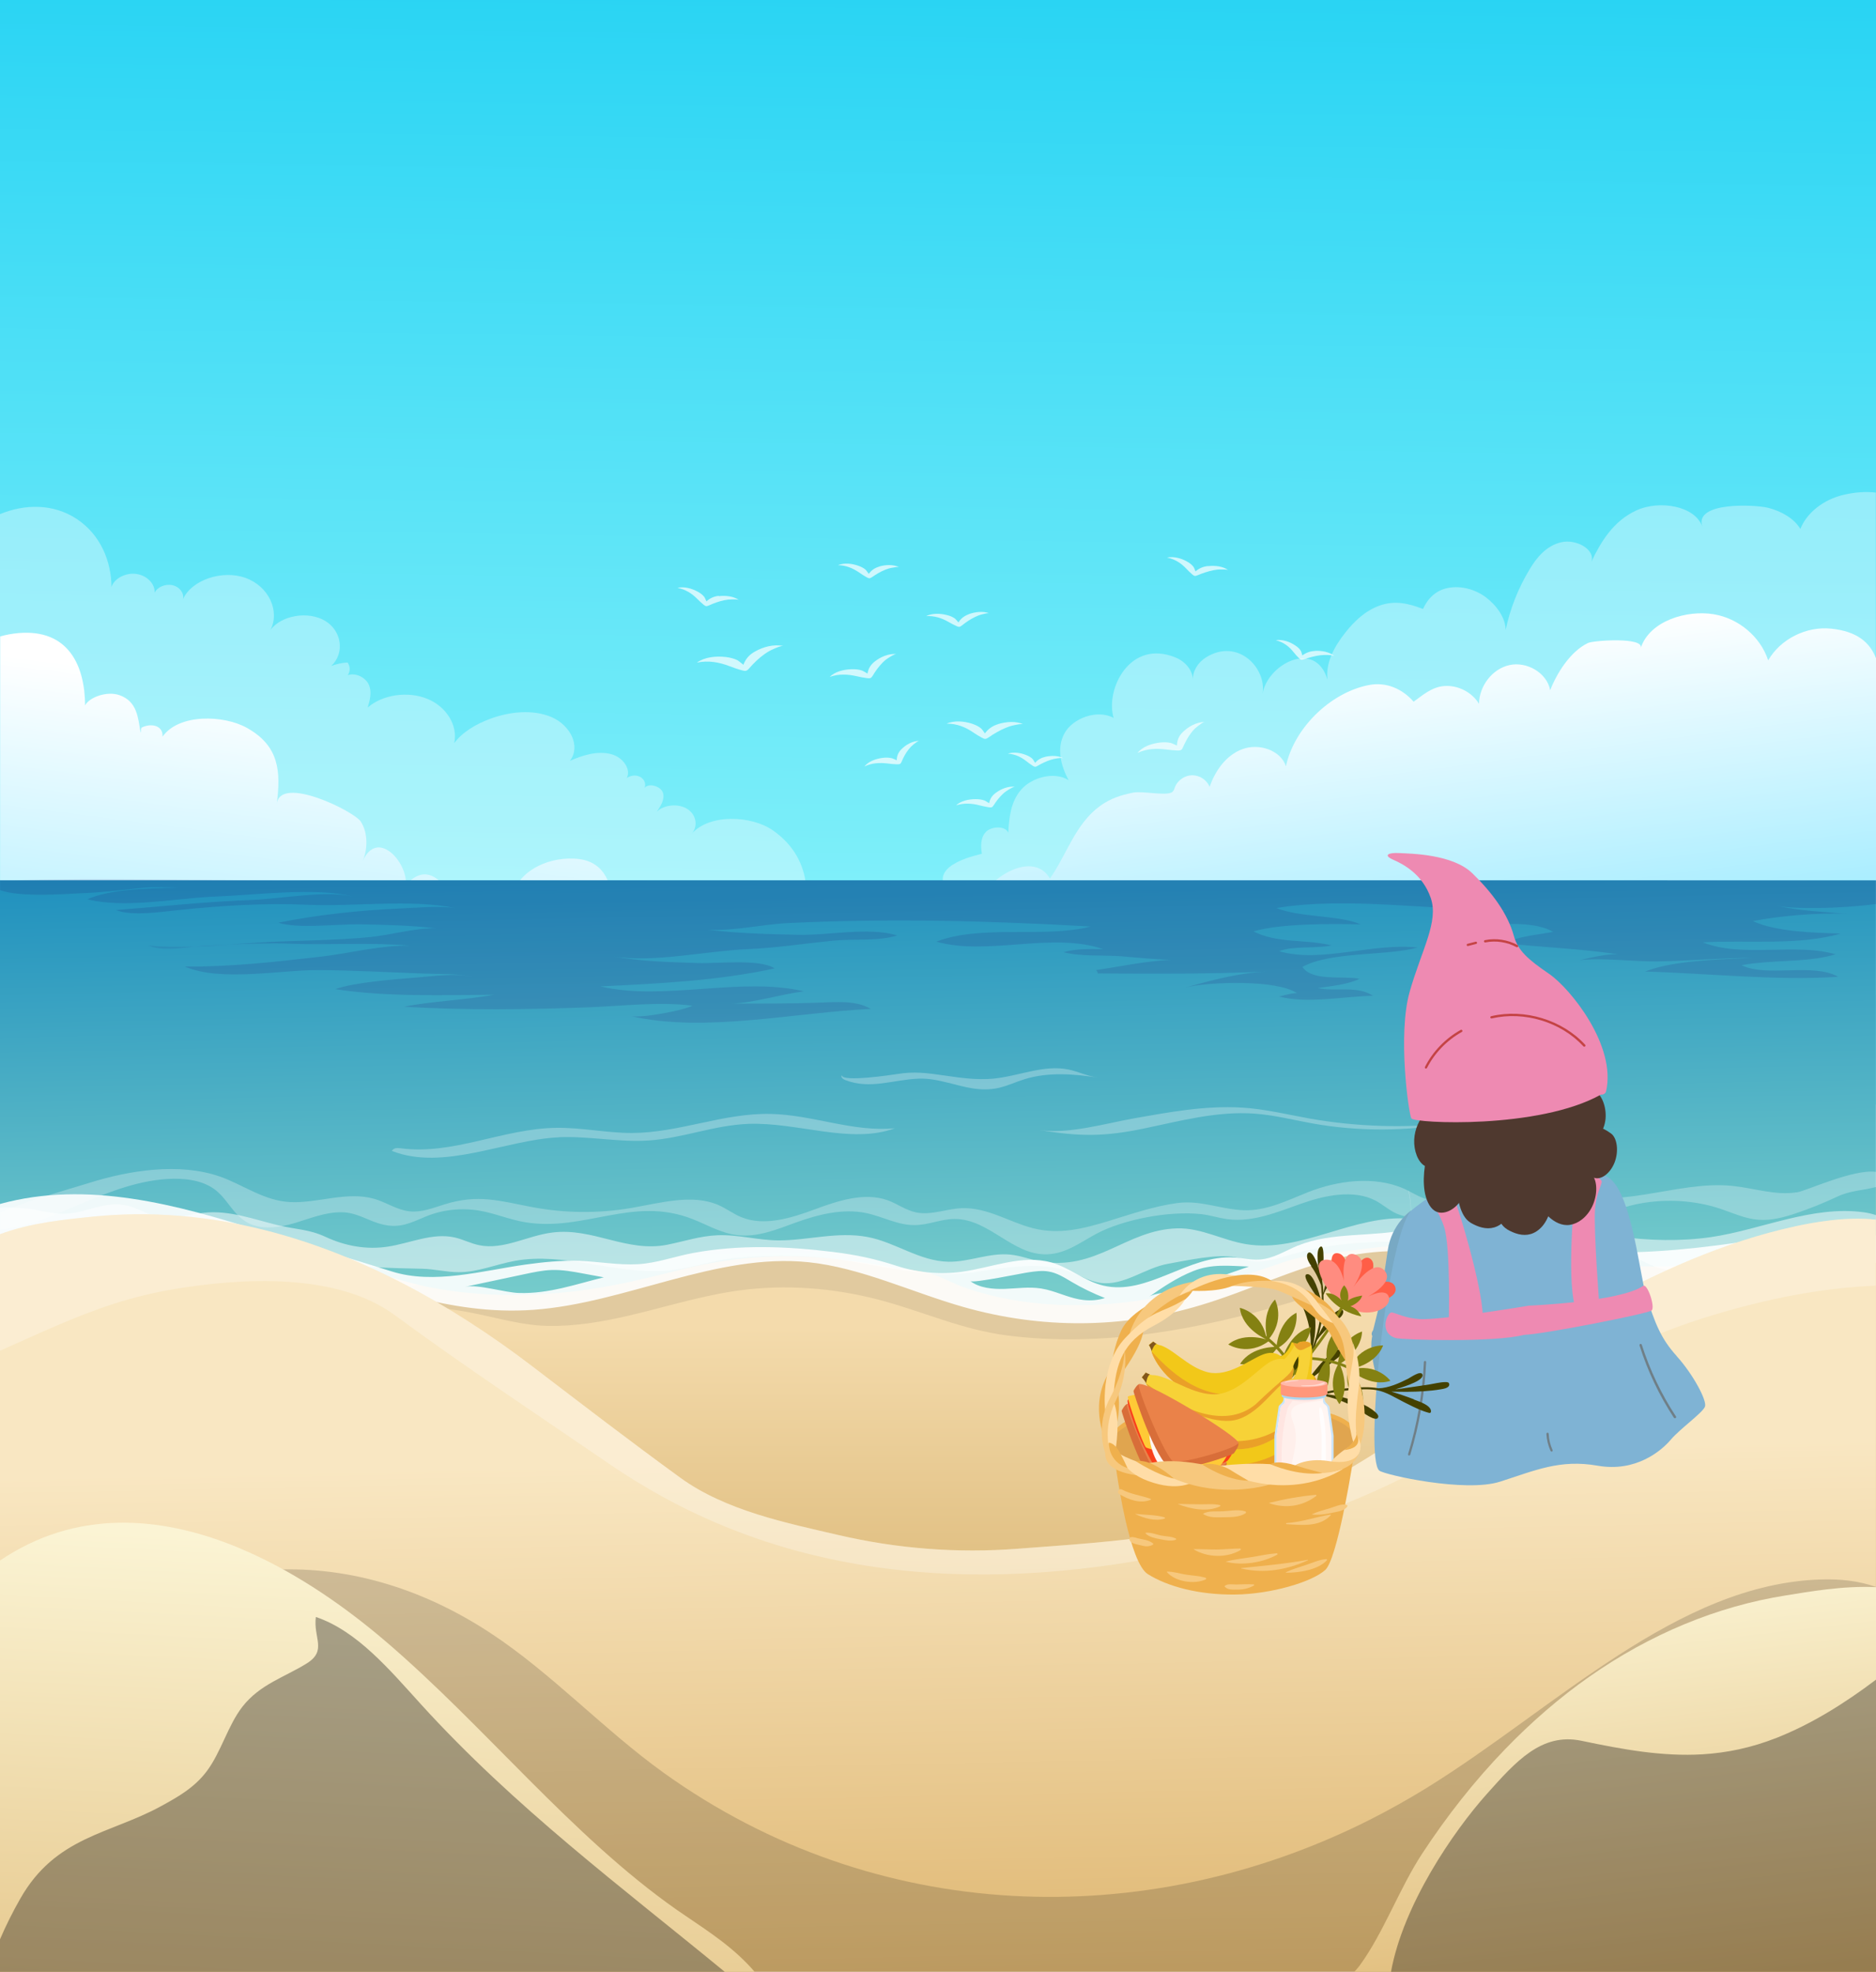 <?xml version="1.0" encoding="UTF-8"?><svg xmlns="http://www.w3.org/2000/svg" xmlns:xlink="http://www.w3.org/1999/xlink" viewBox="0 0 190 199.71"><defs><style>.cls-1{fill:url(#DÈgradÈ_sans_nom_197);opacity:.8;}.cls-1,.cls-2,.cls-3,.cls-4,.cls-5,.cls-6,.cls-7,.cls-8,.cls-9,.cls-10,.cls-11,.cls-12,.cls-13,.cls-14,.cls-15,.cls-16,.cls-17,.cls-18,.cls-19,.cls-20,.cls-21,.cls-22,.cls-23,.cls-24,.cls-25,.cls-26,.cls-27,.cls-28,.cls-29,.cls-30,.cls-31,.cls-32,.cls-33,.cls-34,.cls-35,.cls-36,.cls-37,.cls-38,.cls-39,.cls-40,.cls-41,.cls-42,.cls-43,.cls-44,.cls-45,.cls-46,.cls-47,.cls-48,.cls-49,.cls-50,.cls-51,.cls-52,.cls-53,.cls-54,.cls-55,.cls-56{stroke-width:0px;}.cls-2{opacity:.26;}.cls-2,.cls-3,.cls-8,.cls-25,.cls-30,.cls-31,.cls-41,.cls-44,.cls-47{fill:#fff;}.cls-2,.cls-4,.cls-16,.cls-39,.cls-49{mix-blend-mode:overlay;}.cls-3{opacity:.79;}.cls-4{opacity:.22;}.cls-4,.cls-16{fill:#1d0c70;}.cls-57{filter:url(#luminosity-noclip-3);}.cls-5{fill:url(#DÈgradÈ_sans_nom_2343);}.cls-6{fill:url(#DÈgradÈ_sans_nom_2341);}.cls-7{fill:url(#DÈgradÈ_sans_nom_2342);}.cls-8{opacity:.36;}.cls-9{fill:#7fb3d4;}.cls-10{fill:#ff8c80;}.cls-58{mask:url(#mask);}.cls-11{fill:#ff977b;}.cls-59{filter:url(#luminosity-noclip);}.cls-12{fill:#ffb9a9;}.cls-13{fill:#eaa028;}.cls-14{fill:#f9401c;}.cls-15{fill:#6f7f87;}.cls-16,.cls-60{opacity:.38;}.cls-17{fill:url(#DÈgradÈ_sans_nom_48);}.cls-18{fill:#acd6ef;}.cls-19{fill:#efb04d;}.cls-20{fill:#ea8249;}.cls-21{fill:#cae4f9;}.cls-22{fill:#4f392f;}.cls-23{fill:#f7c87d;}.cls-24{fill:url(#DÈgradÈ_sans_nom_2341-2);}.cls-25{opacity:.51;}.cls-26{opacity:.08;}.cls-26,.cls-39,.cls-49{fill:#000;}.cls-26,.cls-42,.cls-45,.cls-46,.cls-60{mix-blend-mode:multiply;}.cls-27{fill:#848112;}.cls-28{fill:#78a9c4;}.cls-29{fill:#ffca36;}.cls-30{opacity:.28;}.cls-31{opacity:.27;}.cls-32{fill:#ffe5e1;}.cls-33{fill:#f7d237;}.cls-34{fill:#feab86;}.cls-61{opacity:.69;}.cls-35{fill:#c44344;}.cls-36{fill:url(#DÈgradÈ_sans_nom_179);}.cls-37{fill:url(#DÈgradÈ_sans_nom_183);}.cls-38{fill:#82571d;}.cls-39{opacity:.33;}.cls-40{fill:url(#DÈgradÈ_sans_nom_179-2);}.cls-41{opacity:.9;}.cls-42{fill:url(#DÈgradÈ_sans_nom_52);opacity:.48;}.cls-43{fill:#ffefeb;}.cls-62{isolation:isolate;}.cls-44{opacity:.46;}.cls-45{fill:url(#DÈgradÈ_sans_nom_2);}.cls-46{fill:url(#DÈgradÈ_sans_nom_3);}.cls-48{fill:#444100;}.cls-49{opacity:.16;}.cls-50{fill:#e0a54f;}.cls-63{mask:url(#mask-3);}.cls-64{mask:url(#mask-2);}.cls-65{mask:url(#mask-1);}.cls-51{fill:#f2c819;}.cls-52{fill:#d86e39;}.cls-53{fill:#ffdda7;}.cls-54{fill:#ee8ab2;}.cls-55{fill:#ff5e47;}.cls-56{fill:#fff6f3;}</style><linearGradient id="DÈgradÈ_sans_nom_2343" x1="95" y1="161.92" x2="95" y2="134.46" gradientUnits="userSpaceOnUse"><stop offset="0" stop-color="#debc7d"/><stop offset="1" stop-color="#f4dbac"/></linearGradient><linearGradient id="DÈgradÈ_sans_nom_48" x1="94.5" y1="93.36" x2="96.35" y2="-44.53" gradientUnits="userSpaceOnUse"><stop offset="0" stop-color="#82f0fa"/><stop offset="1" stop-color="#00c7f0"/></linearGradient><linearGradient id="DÈgradÈ_sans_nom_179" x1="143.27" y1="104.72" x2="138.05" y2="64.28" gradientUnits="userSpaceOnUse"><stop offset="0" stop-color="#8fe8ff"/><stop offset=".96" stop-color="#fff"/></linearGradient><linearGradient id="DÈgradÈ_sans_nom_179-2" x1="37.22" y1="117.64" x2="43.32" y2="69.86" xlink:href="#DÈgradÈ_sans_nom_179"/><linearGradient id="DÈgradÈ_sans_nom_183" x1="95.46" y1="130.55" x2="94.52" y2="83.94" gradientUnits="userSpaceOnUse"><stop offset="0" stop-color="#76cccb"/><stop offset="1" stop-color="#198cbd"/></linearGradient><filter id="luminosity-noclip" x="0" y="89.18" width="190" height="8.38" color-interpolation-filters="sRGB" filterUnits="userSpaceOnUse"><feFlood flood-color="#fff" result="bg"/><feBlend in="SourceGraphic" in2="bg"/></filter><filter id="luminosity-noclip-2" x="0" y="-6294.46" width="190" height="32766" color-interpolation-filters="sRGB" filterUnits="userSpaceOnUse"><feFlood flood-color="#fff" result="bg"/><feBlend in="SourceGraphic" in2="bg"/></filter><mask id="mask-1" x="0" y="-6294.46" width="190" height="32766" maskUnits="userSpaceOnUse"/><linearGradient id="DÈgradÈ_sans_nom_3" x1="95" y1="89.18" x2="95" y2="97.74" gradientUnits="userSpaceOnUse"><stop offset="0" stop-color="#fff"/><stop offset=".06" stop-color="#e4e4e4"/><stop offset=".2" stop-color="#afafaf"/><stop offset=".33" stop-color="#818181"/><stop offset=".47" stop-color="#5c5c5c"/><stop offset=".61" stop-color="#3f3f3f"/><stop offset=".74" stop-color="#2a2a2a"/><stop offset=".87" stop-color="#1e1e1e"/><stop offset="1" stop-color="#1a1a1a"/></linearGradient><mask id="mask" x="0" y="89.18" width="190" height="8.38" maskUnits="userSpaceOnUse"><g class="cls-59"><g class="cls-65"><rect class="cls-46" y="89.18" width="190" height="8.38"/></g></g></mask><linearGradient id="DÈgradÈ_sans_nom_52" x1="95" y1="89.18" x2="95" y2="97.74" gradientUnits="userSpaceOnUse"><stop offset="0" stop-color="#006191"/><stop offset=".09" stop-color="#1e7ba3"/><stop offset=".24" stop-color="#4ba3bf"/><stop offset=".4" stop-color="#70c4d6"/><stop offset=".55" stop-color="#8ddee8"/><stop offset=".71" stop-color="#a2f0f4"/><stop offset=".86" stop-color="#aefbfc"/><stop offset="1" stop-color="#b3ffff"/></linearGradient><filter id="luminosity-noclip-3" x="0" y="115.58" width="190" height="17.83" color-interpolation-filters="sRGB" filterUnits="userSpaceOnUse"><feFlood flood-color="#fff" result="bg"/><feBlend in="SourceGraphic" in2="bg"/></filter><filter id="luminosity-noclip-4" x="0" y="-6294.46" width="190" height="32766" color-interpolation-filters="sRGB" filterUnits="userSpaceOnUse"><feFlood flood-color="#fff" result="bg"/><feBlend in="SourceGraphic" in2="bg"/></filter><mask id="mask-3" x="0" y="-6294.46" width="190" height="32766" maskUnits="userSpaceOnUse"/><linearGradient id="DÈgradÈ_sans_nom_2" x1="94.79" y1="133.55" x2="95.01" y2="120.44" gradientUnits="userSpaceOnUse"><stop offset="0" stop-color="#fff"/><stop offset="1" stop-color="#333"/></linearGradient><mask id="mask-2" x="0" y="115.58" width="190" height="17.83" maskUnits="userSpaceOnUse"><g class="cls-57"><g class="cls-63"><path class="cls-45" d="M190,118.53c-9.08,1.85-18.62,2.06-27.8.58-5.91-.96-11.87-2.61-17.81-1.8-3.39.46-6.62,1.71-10.04,1.94-4.1.27-8.17-.93-12.28-.76-6.44.28-12.16,3.91-18.59,4.34-6.71.45-13.12-2.63-19.85-2.82-3.81-.11-7.59.72-11.41.63-2.98-.07-5.91-.7-8.89-.81-3.87-.14-7.7.59-11.55.91-17.15,1.44-33.94-5.28-51.18-5.15-.2,0-.4.01-.6.02v8.15c11.62-.7,23.31,1.87,34.51,4.82,6.66,1.76,13.53,3.68,20.45,2.96,6.08-.63,11.65-3.25,17.67-4.16,6.99-1.06,14.19.24,20.89,2.24,4.58,1.37,9.09,3.08,13.91,3.57,3.89.39,9.2.31,12.99-.69,4.84-1.28,8.93-3.95,13.67-5.34,5.01-1.47,10.52-1.23,15.68-.59,6.73.83,13.27,2.18,20.05,1.43,6.64-.73,13.46-.86,20.18-1.16v-8.31Z"/></g></g></mask><linearGradient id="DÈgradÈ_sans_nom_197" x1="94.79" y1="133.55" x2="95.01" y2="120.44" gradientUnits="userSpaceOnUse"><stop offset="0" stop-color="#fff"/><stop offset="1" stop-color="#fff"/></linearGradient><linearGradient id="DÈgradÈ_sans_nom_2342" x1="94.72" y1="147.72" x2="95.96" y2="209.5" gradientUnits="userSpaceOnUse"><stop offset="0" stop-color="#f9e7c2"/><stop offset="1" stop-color="#daae63"/></linearGradient><linearGradient id="DÈgradÈ_sans_nom_2341" x1="161.26" y1="160.61" x2="167.16" y2="210.57" gradientUnits="userSpaceOnUse"><stop offset="0" stop-color="#fbf4d4"/><stop offset="1" stop-color="#daae63"/></linearGradient><linearGradient id="DÈgradÈ_sans_nom_2341-2" x1="39.38" y1="156.57" x2="35.45" y2="231.83" xlink:href="#DÈgradÈ_sans_nom_2341"/></defs><g class="cls-62"><g id="Layer_2"><g id="Image_4"><path class="cls-5" d="M166.34,120.65c-7.85.35-15.67.8-23.5,1.15.35,3.55-1.22,7.11-1.22,10.66,0-3.55,1.57-7.11,1.22-10.66-3.72.17-7.43.32-11.15.42-21.23.55-42.5.45-63.72-.32C45.1,121.07,22.66,118.7,0,116.68v55.34c.13.04.27.07.4.11,13.4,3.54,27.64,4.83,41.78,5.73,48.65,3.1,97.62,1.85,146.31-.84.5-.03,1-.06,1.51-.1v-56.68c-7.7-.74-15.98.07-23.66.41Z"/><rect class="cls-17" width="190" height="111.86"/><g class="cls-61"><path class="cls-47" d="M88.58,67.01c-.43.34-.64.73-.72,1.21-.22-.14-.49-.28-.54-.3-.33-.12-.69-.15-1.05-.14-.83.02-1.7.24-2.24.78.91-.32,1.81-.28,2.74-.07.34.08.68.15,1.02.19.33.04.43.03.59-.23.28-.47.63-.96,1.04-1.37.19-.19.41-.36.65-.5.15-.09.55-.36.75-.34-.85-.06-1.65.3-2.24.77Z"/><path class="cls-47" d="M76.46,65.99c-.61.34-.95.77-1.17,1.34-.24-.2-.53-.42-.58-.45-.37-.19-.8-.29-1.23-.34-1-.11-2.12.01-2.9.57,1.18-.24,2.26-.04,3.33.37.39.15.78.29,1.19.4.39.11.52.11.77-.18.46-.53,1-1.06,1.6-1.48.28-.19.58-.37.9-.5.21-.09.75-.34.99-.29-1.01-.21-2.07.09-2.9.56Z"/><path class="cls-47" d="M105.86,76.66c-.45.1-.76.3-1.03.6-.09-.16-.21-.34-.23-.37-.17-.18-.4-.31-.65-.41-.57-.23-1.26-.35-1.87-.15.76.06,1.35.35,1.89.78.19.15.39.3.61.44.2.13.28.15.5.02.41-.24.86-.46,1.33-.61.21-.07.44-.12.66-.15.15-.02.53-.08.66,0-.54-.3-1.25-.29-1.87-.16Z"/><path class="cls-47" d="M89.04,57.39c-.48.14-.79.38-1.05.73-.12-.17-.27-.37-.3-.4-.21-.19-.48-.32-.76-.42-.65-.23-1.42-.32-2.06-.06.84.02,1.52.32,2.17.76.23.16.47.32.72.46.24.13.33.15.55,0,.41-.29.88-.57,1.36-.76.22-.09.46-.16.71-.2.16-.03.57-.12.72-.05-.64-.3-1.41-.26-2.06-.07Z"/><path class="cls-47" d="M133.2,65.93c-.51.02-.91.17-1.3.45-.05-.19-.12-.41-.14-.44-.13-.23-.34-.41-.58-.57-.55-.37-1.26-.63-1.97-.53.81.21,1.36.65,1.81,1.22.16.2.34.41.53.59.18.18.26.22.53.12.51-.17,1.07-.33,1.61-.4.25-.03.51-.04.76-.03.16.01.6.02.72.12-.5-.43-1.27-.57-1.97-.54Z"/><path class="cls-47" d="M98.1,62.22c-.48.18-.79.44-1.03.82-.13-.16-.3-.35-.34-.38-.23-.17-.51-.29-.81-.36-.69-.18-1.49-.21-2.12.1.86-.04,1.59.2,2.28.6.25.14.5.28.77.4.25.12.35.13.57-.05.4-.32.86-.64,1.35-.87.22-.11.46-.2.71-.26.16-.04.58-.16.74-.1-.67-.25-1.46-.15-2.12.09Z"/><path class="cls-47" d="M100.84,80.31c-.39.29-.58.62-.66,1.04-.19-.12-.42-.26-.46-.27-.29-.11-.6-.14-.91-.14-.72,0-1.49.17-1.98.63.8-.26,1.59-.21,2.39,0,.29.07.59.14.89.19.29.04.38.03.52-.19.26-.41.58-.83.95-1.17.17-.16.37-.3.58-.43.14-.08.49-.3.66-.29-.74-.07-1.45.23-1.98.63Z"/><path class="cls-47" d="M122.36,57.33c-.52.05-.91.23-1.28.54-.07-.19-.16-.41-.19-.44-.16-.22-.39-.4-.64-.54-.59-.34-1.34-.56-2.06-.42.84.17,1.44.58,1.96,1.13.19.2.38.39.59.57.2.17.28.21.56.09.5-.21,1.06-.4,1.61-.51.25-.05.51-.08.77-.07.17,0,.61-.02.74.08-.55-.41-1.34-.5-2.06-.42Z"/><path class="cls-47" d="M72.78,60.35c-.51.06-.89.25-1.23.56-.08-.19-.19-.41-.21-.44-.17-.22-.41-.4-.67-.54-.61-.33-1.36-.55-2.06-.39.84.16,1.46.57,2.01,1.12.2.2.4.39.62.57.21.17.29.21.56.09.48-.22,1.02-.42,1.56-.53.25-.05.5-.08.76-.08.16,0,.6-.02.74.07-.57-.4-1.36-.48-2.06-.4Z"/><path class="cls-47" d="M91.29,75.89c-.33.33-.46.69-.47,1.11-.21-.1-.46-.2-.51-.21-.3-.07-.62-.07-.92-.03-.71.09-1.44.36-1.84.87.75-.36,1.53-.4,2.37-.3.3.04.61.07.91.08.29,0,.38-.01.48-.25.18-.44.42-.89.73-1.28.14-.18.31-.35.49-.49.12-.09.43-.36.6-.36-.74.02-1.39.4-1.84.86Z"/><path class="cls-47" d="M101.1,73.34c-.6.18-1.01.49-1.35.94-.14-.21-.32-.45-.36-.48-.26-.23-.59-.38-.94-.5-.81-.26-1.77-.35-2.58-.01,1.05,0,1.9.35,2.68.88.28.19.58.38.88.54.29.16.4.18.69-.02.53-.37,1.13-.72,1.75-.98.29-.12.58-.21.89-.27.2-.04.72-.16.9-.08-.78-.35-1.75-.27-2.58-.02Z"/><path class="cls-47" d="M119.78,74.16c-.41.4-.56.83-.58,1.35-.26-.12-.56-.25-.62-.26-.37-.09-.75-.08-1.13-.04-.87.11-1.76.43-2.24,1.05.91-.43,1.87-.48,2.89-.35.37.05.74.08,1.11.1.35.01.46-.01.59-.3.23-.53.52-1.08.89-1.55.17-.22.37-.42.61-.6.15-.11.52-.43.73-.44-.9.02-1.69.49-2.25,1.04Z"/></g><path class="cls-8" d="M89.09,91.72c-.67-.29-1.82-.33-2.84-.13-.91-1.09-2.39-1.8-3.77-1.25-.26-.22-.54-.42-.83-.6-.23-2.2-1.26-4.17-3.39-5.65-2.13-1.48-6.38-1.71-8.21.36.67-.76.47-1.94-.43-2.51-.9-.58-2.35-.45-3.09.26.4-.59.82-1.26.61-1.91-.21-.65-1.42-1.04-1.88-.48.24-.45-.06-1.04-.63-1.21-.39-.12-.84-.02-1.15.2.46-.88-.38-2.11-1.59-2.42-1.39-.36-2.88.11-4.17.68,1.13-1.49.04-3.61-1.86-4.43-1.9-.81-4.25-.55-6.21.17-1.46.54-2.82,1.35-3.65,2.47.4-1.76-.76-3.69-2.72-4.49-1.96-.81-4.55-.43-6.04.88.22-.74.43-1.53.14-2.26-.29-.73-1.3-1.31-2.16-1.02.27-.39.26-.89-.02-1.28-.57.03-1.13.15-1.65.35,1.39-1.3,1.07-3.57-.64-4.58-1.71-1.01-4.44-.55-5.52.94.99-1.93-.18-4.44-2.53-5.28-2.35-.84-5.45.2-6.33,2.16.15-.6-.34-1.26-1.06-1.42-.72-.16-1.56.19-1.81.77.07-.89-.78-1.77-1.86-1.91-1.08-.15-2.23.46-2.51,1.32-.02-2.56-1.07-5.25-3.49-6.87-2.41-1.61-5.34-1.53-7.82-.5v53.53c5.71,1.28,12.34.61,18.13-.01,11.12-1.21,22.28-1.73,33.41-2.81,9.4-.92,19-.5,28.36-1.54,3.57-.4,9.68-.49,10.73-3.9.11-.36.21-.8.26-1.26.2-1.62-.09-3.62-1.8-4.37ZM70.96,92.55c.05-.09.1-.18.14-.27h.06c-.07.1-.13.18-.19.27ZM90.43,96.52c.03-.05.06-.11.09-.18l.11.02c-.06.05-.13.1-.2.15Z"/><path class="cls-8" d="M190,49.89c-.99-.11-2.08-.06-3.3.23-2.02.48-3.71,1.81-4.36,3.45-.63-1.05-1.9-1.79-3.27-2.14-1.28-.32-7.53-.66-6.66,1.92-.71-2.11-4.33-2.73-6.67-1.66-2.34,1.07-3.61,3.19-4.58,5.23.47-1.24-1.51-2.36-3.04-2-1.53.36-2.5,1.57-3.2,2.74-1.17,1.94-1.98,4.01-2.43,6.14,0-1.22-.93-2.5-2.02-3.32-1.01-.75-2.44-1.19-3.77-.94-1.34.24-2.13,1.15-2.58,2.14-1.4-.55-2.84-.9-4.38-.35-1.49.53-2.59,1.61-3.48,2.73-1.13,1.43-2.03,3.1-1.81,4.79-1.21-4.15-6.08-1.6-6.58,1.42.44-2.62-2.52-5.7-5.74-3.68-.85.54-1.36,1.43-1.31,2.3-.01-.95-.72-1.88-1.77-2.3-4.65-1.9-7.13,3.28-6.26,6.12-1.68-.9-4.14.04-4.97,1.54-.83,1.5-.4,3.27.41,4.77-1.46-.93-3.76-.27-4.82.97-1.06,1.24-1.21,2.84-1.29,4.35-.3-.72-1.71-.67-2.28-.07-.56.61-.51,1.45-.4,2.2,0,.05-5.56,1.03-3.5,3.69-1.21-.95-3.42-.41-4.28.77-2.82,3.82,1.32,7.09,5.12,8.87,10.34,4.85,22.59,6.34,34.51,6.24,11.92-.11,23.74-1.72,35.61-2.67,7.73-.62,15.64-.99,23.08-2.62v-50.87Z"/><path class="cls-36" d="M190,66.67c-.61-1.58-1.89-2.73-4.55-3-2.52-.26-5.13,1.06-6.37,3.21-.78-2.39-3-4.26-5.53-4.67-2.69-.44-6.46.64-7.38,3.42.37-1.13-4.79-.77-5.33-.51-1.79.85-3.16,3.04-3.84,4.79-.31-1.75-2.35-2.94-4.12-2.55-1.77.39-3.06,2.14-3.09,3.92-.7-1.16-2.1-1.89-3.48-1.8-1.28.08-2.22.93-3.14,1.59-1.14-1.31-2.79-2.04-4.57-1.68-3.93.78-7.57,4.43-8.36,8.22-.54-1.65-2.75-2.35-4.4-1.74-1.66.61-2.77,2.19-3.33,3.83-.27-.69-.99-1.18-1.75-1.18-.75,0-1.48.49-1.75,1.18-.08.2-.14.45-.34.55-.69.37-2.95-.16-3.91.03-1.24.25-2.31.59-3.35,1.35-2.52,1.84-3.36,4.91-5.07,7.35-1.89-3.21-7.19.54-7.23,3.03-1.23-1.69-3.06.6-2.83,1.64-1.49-.91-3.72.73-3.83,1.95-1.9-.62-2.02,1.42-1.54,2.36,2.97,5.77,16.36,3.88,22.11,3.7,9.55-.29,19.09-.48,28.63-1.03,13.61-.77,26.96-1.86,40.58-1.6,2.68.05,5.43.08,7.8-.87v-31.5Z"/><path class="cls-40" d="M83.65,94.23c-.27-.31-2.22-1.29-2.19-.12-.03-1.51-1.61-3.8-2.85-1.22.09-2.71-2.7-3.68-5.14-2.8-1.14.41-1.81,1.4-2.93,1.66-.9.21-3.68-.9-3.91.83.31-2.31-3.96-3.29-4.47-1.03-.33-2.42-1.12-4.47-4.04-4.59-2.82-.12-5.81,1.36-6.33,4.11.16-2.21-4.74-.41-5.06,1.27-1.01-1.63-2.95-5.72-5.63-2.7.22-2.29-2.89-5.77-4.36-2.43.49-1.18.56-2.81-.2-4-.65-1.02-8.13-4.75-8.51-1.8.42-3.25.27-5.86-3.04-7.7-2.32-1.29-6.86-1.46-8.53.9.08-1.16-1.18-1.4-2.13-.91-.08.17-.03.34-.09.51-.26-1.5-.33-3.16-2.13-3.8-1.29-.46-3.11.23-3.49,1.04-.02-3.99-1.66-7.77-6.76-7.33-.64.06-1.26.17-1.84.34v40.04c1.42.11,2.98.09,4.64.02,10.98-.46,21.99-1.08,32.96-1.71,12.56-.73,24.99-1.69,37.37-3.73,1.27-.21,2.94-.82,4.22-.76.82.04,1.74.8,2.46.76,1.22-.07,1.59-.6,2.03-1.67.3-.73.56-2.5-.03-3.18Z"/><path class="cls-26" d="M94.39,122.34c-9.12-.11-18.34-.22-27.26,1.43-10.43,1.92-20.22,6.2-30.82,7.23,3.31.77,6.7,1.23,10.08,1.72,2.99.44,6.07,1.51,9.05,1.57,5.63.11,10.88-1.87,16.28-3.03,1.01-.22,2.03-.41,3.05-.55,4.76-.66,9.67-.27,14.27.94,4.45,1.17,8.3,3.01,12.99,3.61,9.62,1.23,19.47-.62,28.54-3.31,3.76-1.11,7.53-2.38,11.41-2.99.36-1.93.84-3.87.88-5.8-16.16-.43-32.32-.63-48.48-.82Z"/><path class="cls-26" d="M171.69,124.22c-9.6-.46-19.21-.8-28.82-1.05-.05,1.93-.53,3.87-.88,5.8,1.42-.22,2.85-.37,4.3-.38,4.46-.03,8.81,1.16,13.26,1.44,10.28.66,20.18-3.47,30.44-4.18v-.33c-6.08-.66-12.19-1.01-18.31-1.31Z"/><path class="cls-37" d="M0,89.18v37.23c1.59.2,4.25-.42,5.56-.48,5.02-.24,10.06-.13,15.05.33,4.2.39,8.33,1.28,12.52,1.65,3.67.33,7.11,1.87,10.75,2.54,5.98,1.1,12.23.87,18.2-.27,2.28-.43,4.53-1,6.77-1.56,4.34-1.09,8.46-1.56,13.01-1.33,2.87.15,5.7.58,8.51,1.06,1.26.22,2.73.31,3.94.67,1.2.36,2.3,1.03,3.5,1.43,4.88,1.67,10.27,2.04,15.46,1.53,5.9-.58,11.37-2.31,16.85-4.18,2.21-.75,4.94-.87,7.3-1.21,1.69-.24,3.4-.41,5.12-.51.34-1.88.53-3.75.06-5.63.47,1.88.28,3.75-.06,5.63,1.28-.07,2.56-.1,3.84-.05,5.29.19,10.42,1.5,15.68,2,5.55.53,11.16.14,16.67-.55,2.42-.3,5.27-1.16,7.71-.97,1.29.1,2.33.6,3.55.61v-37.96H0Z"/><g class="cls-60"><path class="cls-16" d="M186.97,92.56c-2.27-.22-4.78-.31-6.98-.82,1.68.34,6.06.32,10.01-.18v-2.39H29c-9.29,0-18.63-.25-27.91,0-.35,0-.72,0-1.08,0v.99c2.12.76,6.99.36,7.99.32,2.15-.07,4.2-.32,6.31-.54.58-.06,1.16-.08,1.75-.08.67,0,1.35.03,2.02.05-3.3.04-7.06.19-9.23,1.17,3.66.92,8.53-.02,12.39-.25.22-.01.43-.02.64-.03,3.81-.14,10.19-.96,13.83,0-2.62-.65-7.55.26-10.22.35-4.65.17-9.19.67-13.75,1.02,1.64.65,4.56.18,6.36,0,4.44-.45,8.67-.73,13.13-.53,4.64.2,10.34-.6,14.88.33-1.7-.25-4.08-.02-5.52.04-4.08.17-8.43.64-12.39,1.44,1.91.65,5.9.13,8.29.17,2.49.04,5.13.1,7.64.4-2.22-.03-4.5.68-6.65.89-3.43.33-6.89.33-10.34.5-1.19.06-2.49.16-3.83.25,2.03-.09,4.08-.16,6.11-.08,3.82.15,8.18-.16,12.08.2-2.84-.07-6.3.8-8.83,1.09-4.64.53-9.26,1.07-13.95,1.02,3.61,1.58,9.7.33,13.6.36,3.46.03,6.98.21,10.45.35,1.5.06,3.86,0,5.09.34-1.63-.41-4-.07-5.73.07-2.36.19-6.17.48-8.18,1.17,5.08.79,10.84.61,16.07.57-2.91.54-6.33.65-9.09,1.21,6.18.38,12.57.29,18.74.06,3.34-.13,7.17-.59,10.46-.16-.98.49-5.07,1.27-6.22,1.05,7.37,1.72,16.72-.38,24.29-.73-1.53-.88-3.49-.7-5.27-.63-2.91.11-5.82.09-8.74.09,2.05-.06,5.02-.96,7.22-1.24-6.38-1.5-14.25,1.02-20.62-.5,5.73-.26,12.1-.59,17.66-1.82-1.49-.99-5.78-.47-7.76-.54-2.87-.1-5.84-.16-8.67-.69,4.05.71,9.56-.55,13.68-.72,2.89-.12,5.78-.57,8.66-.86,2.06-.21,4.6.09,6.51-.53-2.97-.88-6.92.02-10.06-.06-3-.07-6.14-.14-9.1-.52,2.7.14,5.43-.54,8.13-.67,10.21-.49,20.42-.24,30.62.35-4.6,1.2-11.06-.23-15.62,1.53,5.17,1.48,11.73-1.03,16.88.76-1.38-.02-2.76-.05-4.01.31,1.75.46,4,.27,5.84.41,1.67.13,3.35.33,5,.36-2.47.12-5.25.71-7.54,1.04.09.08.18.23.17.34,5.67.06,11.56.05,17.17-.19-2.85.12-5.64.88-8.34,1.63,2.43-.63,9.29-.82,11.34.55-.7.03-1.13.2-1.81.35,2.78.75,6.68-.02,9.5-.08-1.54-1.06-3.8-.38-5.58-.78,1.33-.2,3.04-.34,4.22-.94-1.74-.33-4.77.29-5.78-1.2,2.9-1.58,8.29-1.08,11.68-1.96-4.44-.53-9.74,1.61-14.04.37,1.4-.57,3.74-.24,5.3-.59-2.67-.66-5.39-.16-7.9-1.42,2.8-.81,7.81-.78,10.85-.71-2.06-.94-6-.66-8.52-1.65,7.02-1.19,16.04.23,23.46.23-1.79.12-3.64.47-5.31,1.02,2.98.97,7.1-.39,9.89,1.16-1.52.29-3.66.46-4.93,1.16,3.79.39,7.72.55,11.48,1.11-1.3-.02-2.58.3-3.83.59,2.27-.26,5.44.17,8,.13,3.19-.06,6.36-.36,9.58-.36-3.29.17-8.04.22-11,1.39,6.35.17,13.22.95,19.56.53-2.55-1.45-7.18.09-9.79-1.17.44-.09.88-.15,1.33-.2,2.72-.32,5.62-.13,8.19-.91-4.1-1.18-9.42.39-13.45-1.21,4.42-.25,9.81.35,13.96-.89-2.75-.08-6.49-.17-8.89-1.26,2.87-.55,6.51-.86,9.49-.74Z"/><path class="cls-4" d="M19.67,95.87c-1.6.18-3.26.45-4.67-.11,1.44.15,3.03.16,4.67.11Z"/><path class="cls-4" d="M20.91,95.77c.79-.03,1.58-.07,2.38-.1-1.19.08-2.41.16-3.62.2.42-.04.84-.08,1.24-.1Z"/></g><g class="cls-58"><rect class="cls-42" y="89.18" width="190" height="8.38"/></g><g class="cls-64"><path class="cls-1" d="M162.2,119.11c-5.91-.96-11.87-2.61-17.81-1.8-3.39.46-6.62,1.71-10.04,1.94-4.1.27-8.17-.93-12.28-.76-6.44.28-12.16,3.91-18.59,4.34-6.71.45-13.12-2.63-19.85-2.82-3.81-.11-7.59.72-11.41.63-2.98-.07-5.91-.7-8.89-.81-3.87-.14-7.7.59-11.55.91-17.15,1.44-33.94-5.28-51.17-5.15-.2,0-.4.01-.6.02v8.15c11.62-.7,23.31,1.87,34.51,4.82,6.66,1.76,13.53,3.68,20.45,2.96,6.08-.63,11.65-3.25,17.67-4.16,6.99-1.06,14.19.24,20.89,2.24,4.58,1.37,9.09,3.08,13.91,3.57,3.89.39,9.2.31,12.99-.69,4.84-1.28,8.93-3.95,13.67-5.34,2.72-.8,5.58-1.08,8.46-1.08.33-1.87.53-3.75.06-5.62.47,1.87.28,3.75-.06,5.62,2.43,0,4.86.2,7.22.49,6.73.83,13.27,2.18,20.05,1.43,6.64-.73,13.46-.86,20.18-1.16v-8.31c-9.08,1.85-18.62,2.06-27.8.58Z"/></g><path class="cls-31" d="M142.64,120.61c-.14-.07-.28-.15-.43-.21-3.04-1.35-6.78-.82-9.72.34-2.12.84-4.25,1.94-6.6,1.83-2.35-.11-4.26-1.03-6.66-.72-2.36.31-4.7,1.13-6.93,1.81-2.54.78-5.04,1.42-7.7.73-2.39-.61-4.59-2.12-7.21-2.02-1.55.06-3.07.73-4.58.43-1.06-.21-1.9-.87-2.9-1.23-2.36-.85-5.06.05-7.4.92-2.34.87-5.09,1.73-7.4.8-.82-.33-1.5-.86-2.3-1.22-2.67-1.19-5.92-.23-8.9.28-3.29.56-6.73.53-10-.09-3.34-.63-5.47-1.35-8.92-.27-1.12.35-2.26.81-3.45.7-1.32-.12-2.39-.91-3.64-1.27-2.78-.79-5.7.46-8.5.33-2.68-.13-4.76-1.76-7.14-2.59-4.1-1.43-9.19-.62-13.17.63-2.98.93-6.21,1.76-9.08,3.02v1.71c2.61-.13,6.05-1.69,7.63-2.36,2.88-1.22,6.01-2.55,9.29-2.75,1.64-.1,3.41.08,4.71.98,1.38.96,1.89,2.59,3.43,3.44,1.37.76,3.23.51,4.79.04,1.56-.47,3.11-1.12,4.77-1.09,1.6.03,2.68.9,4.14,1.24,1.77.42,2.83-.18,4.41-.83,1.63-.67,3.55-.88,5.34-.58,1.6.27,3.08.92,4.68,1.18,5.97.99,10.9-2.7,16.94-.32,1.51.59,2.92,1.45,4.58,1.63,2.04.23,4-.6,5.88-1.28,2.24-.81,4.75-1.45,7.12-.96,1.67.35,3.2,1.24,4.93,1.22,1.37-.01,2.65-.61,4.02-.62,3.53-.02,5.88,3.71,9.41,3.58,1.88-.07,3.37-1.23,4.94-2.07,2.72-1.46,7.39-2.36,10.63-2,.91.1,1.76.39,2.67.51,2.58.34,5.08-.73,7.49-1.58,2.4-.85,5.32-1.45,7.52-.29.73.39,1.32.95,2.08,1.29.48.22.98.33,1.5.38.03-.91-.03-1.81-.24-2.72Z"/><path class="cls-31" d="M181.96,120.76c-2.16.34-4.32-.43-6.5-.65-5.79-.6-12.02,2.83-17.54.31-.74-.34-1.41-.81-2.22-1.02-1.9-.52-3.87.46-5.62,1.26-1.45.67-3.65,1.24-5.32.87-.78-.17-1.43-.57-2.12-.92.21.91.27,1.81.24,2.72,1.59.14,3.32-.42,4.8-1.05,1.96-.83,4.1-1.81,6.25-1.4,1.91.36,3.34,1.76,5.25,2.12,2.51.48,4.55-.67,6.89-1.1,2.7-.5,5.58-.33,8.15.52,1.28.43,2.52,1.02,3.89,1.12,1.31.1,2.61-.26,3.83-.67,1.41-.48,2.77-1.03,4.09-1.65,1.38-.66,2.65-.64,3.98-1v-1.53c-2.29-.32-7.06,1.93-8.04,2.08Z"/><path class="cls-41" d="M131.47,126.14c-1.28.53-2.48,1.33-3.9,1.43-.87.06-1.72-.16-2.59-.21-4.62-.3-8.76,3.9-13.23,2.85-1.93-.46-3.41-1.83-5.32-2.36-2.93-.81-6.01.55-9.05.96-2.2.3-4.48.08-6.56-.6-2.17-.71-4.1-1.12-6.44-1.41-4.69-.58-9.49-.76-14.16.1-1.85.34-3.74,1.04-5.61,1.14-1.99.11-3.97-.27-5.95-.34-1.83-.06-3.65.13-5.46.38-4.33.61-9.26,2.05-13.53.69-4.41-1.4-8.89-2.69-13.32-4.09C18.01,122.03,8.83,119.51,0,121.94v4.55c.43.38.87.64,1.24.72.92.2,1.89.11,2.84.03,8.16-.67,17.99-1.06,25.96.83,8.03,1.9,15.3,5.22,24,4.59,9.34-.67,18.51-5.78,27.84-4.82,5.3.55,10.45,3.04,15.68,4.53,7.94,2.26,16.12,2.2,24.04-.18,4.88-1.46,9.28-3.68,14.26-4.84,2.15-.5,4.36-.68,6.58-.65.14-.74.27-1.49.35-2.23-3.7.86-7.85.26-11.31,1.68ZM52.62,130.96c-1.48-.03-4.18-.91-5.51-.63,2.04-.43,4.07-.87,6.11-1.3.87-.18,1.74-.37,2.63-.4,1.09-.04,2.17.16,3.24.36.69.13,1.37.25,2.06.38-2.85.7-5.5,1.66-8.53,1.59ZM109.77,131.67c-1.32-.14-2.5-.75-3.78-1.06-.19-.04-.37-.08-.56-.11-1.21-.19-2.45,0-3.68.04-1.23.04-2.56-.09-3.48-.79.32.24,5.22-.8,5.98-.9.64-.09,1.3-.18,1.94-.07.88.14,1.62.63,2.36,1.06,1.06.63,2.19,1.17,3.36,1.63-.68.21-1.42.28-2.13.2ZM123.59,129.28c-1.18.41-2.36.81-3.53,1.23-.87.3-3.05.39-3.68.83,1.39-.98,2.85-1.96,4.49-2.61,1.87-.74,3.59-.52,5.62-.45-.96.34-1.93.68-2.9,1.01Z"/><path class="cls-41" d="M188.32,124.7c-2.7-.35-5.64.11-8.28.53-5.54.89-10.72,1.61-16.36,1.63-1.5,0-3,.01-4.5.02-.82,0-1.66,0-2.43-.23-2.2-.68-3.17-3.02-5.31-3.81-2.57-.95-5.32.71-7.98,1.47-.22.06-.44.1-.66.15-.08.74-.21,1.49-.35,2.23,3.05.03,6.11.44,9.06.99,4.79.89,9.53,2.13,14.45,2.5,4.68.36,8.64-1.41,13.11-1.98,3.39-.44,7.37-.72,10.95-.3v-2.75c-.48-.23-1.01-.36-1.68-.45ZM152.65,126.18c-.24-.09-.48-.18-.73-.27-1.99-.7-4.19-.77-6.34-.74,2.25-.03,2.98-2.38,5.61-1.54.74.24,1.34.7,1.92,1.15,1.01.78,2.07,1.53,3.02,2.36-1.28-.13-2.34-.54-3.47-.96Z"/><path class="cls-25" d="M188.75,122.78c-5.26-.71-10.42,1.78-15.48,2.52-3.04.44-6.32.36-9.35-.07-2.75-.39-5.22-1.72-8.02-1.89-2.81-.17-5.54.97-8.35.83-1.59-.08-3.1-.57-4.68-.72-.04.78-.14,1.56-.27,2.34.5.01,1.01.03,1.51.06,2.09.11,4.15.35,6.23.1,2.1-.26,4.26-.85,6.37-.33.71.17,1.37.47,2.08.62,1.46.32,3.02.03,4.49.3,1.41.26,2.62,1.01,3.91,1.58,2,.88,3.02.53,4.93.05,2.03-.51,4.51-.41,6.62-.67,2.42-.3,5.27-1.16,7.71-.97,1.29.1,2.33.6,3.55.61v-4.07c-.39-.13-.8-.23-1.25-.29Z"/><path class="cls-25" d="M142.83,123.44c-5.68-.51-11.03,3.5-16.63,2.57-2.37-.39-4.53-1.66-6.95-1.6-5.21.12-8.22,4.42-14,3.32-.98-.19-1.92-.56-2.92-.66-2.1-.22-4.14.75-6.25.72-2.95-.04-5.36-1.97-8.24-2.51-3-.56-5.96.34-8.94.35-2.1,0-4.16-.61-6.25-.52-1.73.07-3.38.62-5.07.96-4.11.81-7.51-1.75-11.62-1.24-2.55.31-4.97,1.81-7.46,1.28-.85-.18-1.61-.59-2.46-.78-2.23-.5-4.48.58-6.75.93-2.2.34-4.37-.08-6.3-.98-1.73-.8-2.93-.73-4.84-1.19-2.45-.59-4.9-1.54-7.52-1.26-1.44.16-2.86.69-4.29.47-1.32-.2-2.4-1.01-3.71-1.25-2.12-.38-3.92.79-5.97.88-1.47.06-2.78-.46-4.27-.56-.79-.05-1.6-.09-2.39-.04v4.06c1.59.2,4.25-.42,5.56-.48,5.02-.24,10.06-.13,15.05.33,4.12.38,8.21,1,12.29,1.61,3.38.5,6.42.58,9.82.65,1.25.02,2.48.35,3.73.35,1.96,0,3.79-.8,5.71-1.15,4.97-.89,10.04,1.32,15.1,1.02,2.48-.15,4.74-1.06,7.18-1.3,2.45-.24,4.96-.29,7.42-.16,5.96.31,11.15,2.46,17.12,1.55,3.16-.48,6.55-1.07,9.49.04.99.37,1.9.93,2.97,1.08,2.42.33,4.49-1.52,6.9-1.94,1.91-.33,4.92-1.03,6.8-.65.59.12,1.16.33,1.76.4,1.24.15,2.47-.27,3.66-.62,3.89-1.15,7.97-1.45,12.05-1.34.13-.78.24-1.56.27-2.34-.01,0-.03,0-.04,0Z"/><path class="cls-30" d="M56.61,115.18c3.03-.13,6.05.53,9.07.33,3.44-.22,6.61-1.54,10.07-1.68,5.04-.2,10.42,2.1,14.88.44-4.23.42-8.3-1.36-12.57-1.45-4.8-.11-9.28,1.92-14.08,1.93-2.56,0-5.08-.56-7.65-.52-5.38.07-10.45,2.78-15.74,2.07-.43-.06-.74-.02-.9.27,5.26,2.06,11.49-1.14,16.91-1.38Z"/><path class="cls-30" d="M115.9,114.29c3.65-.76,7.35-1.77,11.17-1.5,2.02.15,3.93.65,5.89,1,4.59.82,9.54.81,14.11-.04-4.76.53-9.71.37-14.37-.45-2.3-.41-4.55-.98-6.93-1.12-3.74-.22-7.41.47-10.98,1.1-2.79.5-6.68,1.64-9.57,1.16,4.11.69,6.62.7,10.68-.15Z"/><path class="cls-30" d="M96.03,109.66c1.64.42,3.26.93,5.09.53.92-.21,1.76-.61,2.66-.89,2.36-.73,4.97-.54,7.45-.15-1.05-.13-2-.62-3.03-.83-2.52-.51-5.05.69-7.62.93-1.64.15-3.29-.08-4.92-.32-1.83-.26-3.05-.44-4.86-.14-.51.08-5.49.83-5.53.12-.17.16.09.39.33.48,2.57.99,4.85-.05,7.44-.14,1.04-.04,2.02.17,3,.42Z"/><g id="beach"><path class="cls-7" d="M181.76,124.22c-7.06,1.53-14.1,4.67-20.93,8.51-9.4,5.28-17.88,12.91-27.36,17.79-.62.32-1.24.62-1.86.9-9.32,4.26-18.68,4.69-28.56,5.44-6.06.47-12.17,0-18.14-1.39-2.58-.6-5.44-1.22-8.23-2.1-2.79-.89-5.5-2.04-7.79-3.71-5.02-3.65-9.93-7.42-14.89-11.21-8.39-6.42-17.54-11.42-27.18-13.86-5.7-1.44-11.56-1.96-17.36-1.37-2.85.29-6.34.62-9.47,1.79v74.7h190v-76.18c-3.03-.35-6.45.3-8.24.69Z"/><path class="cls-2" d="M181.76,124.22c-7.06,1.53-14.1,4.67-20.93,8.51-9.4,5.28-17.88,12.91-27.36,17.79-.62.32-1.24.62-1.86.9-9.32,4.26-18.68,4.69-28.56,5.44-6.06.47-12.17,0-18.14-1.39-2.58-.6-5.44-1.22-8.23-2.1-2.79-.89-5.5-2.04-7.79-3.71-5.02-3.65-9.93-7.42-14.89-11.21-8.39-6.42-17.54-11.42-27.18-13.86-5.7-1.44-11.56-1.96-17.36-1.37-2.85.29-6.34.62-9.47,1.79v11.8c3.78-1.67,7.54-3.46,11.42-4.72,2.1-.68,4.23-1.2,6.38-1.55,6.61-1.09,16.27-1.7,22.19,2.66,7.06,5.19,14.35,10.02,21.55,14.95,1.28.88,2.57,1.7,3.89,2.48,18.36,10.86,39.27,10.43,58.84,5.55,6.38-1.59,12.66-3.86,18.68-6.93,5.87-2.99,11.32-7,17.06-10.29,5.9-3.37,11.88-5.52,18.24-7.05,3.87-.93,7.8-1.53,11.74-1.7v-6.68c-3.03-.35-6.45.3-8.24.69Z"/><path class="cls-49" d="M190,160.73c-1.77-.63-3.65-.81-5.5-.76-14.63.4-26.91,13.01-40.02,21.12-1.9,1.17-3.83,2.25-5.79,3.24-22.76,11.46-50.03,10.62-71.49-4.79-6.04-4.34-11.38-10.11-17.54-14.15-14.44-9.49-30.98-8.53-44.44,3.09-1.84,1.59-3.59,3.37-5.21,5.31v25.92h190v-38.99Z"/></g><g id="sand"><path class="cls-6" d="M190,160.75c-3.34-.16-6.86.47-9.15.84-6.96,1.1-13.75,3.93-19.87,8.22-3.04,2.13-5.91,4.62-8.59,7.4-3.05,3.16-5.85,6.71-8.36,10.54-2.28,3.48-3.87,7.92-6.25,11.22-.19.27-.41.52-.63.76h52.85v-38.97Z"/><path class="cls-39" d="M190,170.12c-3.18,2.4-6.52,4.49-10.06,5.89-2.59,1.02-5.06,1.52-7.51,1.67-4.02.24-7.98-.47-12.26-1.37-4.06-.85-6.67,2.13-9.57,5.37-3.42,3.82-8.49,11.25-9.72,18.03h49.12v-29.6Z"/><path class="cls-24" d="M0,199.71h76.43c-.25-.29-.49-.56-.71-.78-2.16-2.25-4.72-3.79-7.18-5.5-10.68-7.49-19.42-18.6-29.53-27.23-4.11-3.51-8.78-6.72-13.68-8.93-.43-.19-.86-.38-1.29-.56-7.97-3.28-16.45-3.79-24.05,1.35v41.64Z"/><path class="cls-39" d="M0,199.71h73.4c-10.47-8.61-21.27-16.65-30.76-27.09-3.18-3.5-6.46-7.43-10.65-8.85-.28,2.11,1.16,3.39-.9,4.69-2.21,1.39-4.75,2.11-6.53,4.39-1.49,1.91-2.17,4.63-3.64,6.57-1.26,1.67-2.99,2.63-4.68,3.55-5.12,2.79-10.6,3.03-14.18,9.32-.76,1.33-1.45,2.71-2.07,4.15v3.27Z"/></g><path class="cls-28" d="M142.88,122.63s-1.94,1.33-2.33,4-.86,5.57-.86,5.57l-.62,2.52s-1.03,1.27,2.31.79,1.51-12.89,1.51-12.89Z"/><path class="cls-28" d="M142.35,146.92s1.43-1.87.97-4.53-.91-5.56-.91-5.56l-.19-2.59s.58-1.53-2.44-.04,2.58,12.71,2.58,12.71Z"/><path class="cls-9" d="M169.82,137.35c-1.62-1.79-2.18-3.3-3.08-6.05-.76-2.31-1.63-12.58-4.76-12.28-1.76.09-3.19-.03-3.19-.03,0,0-9.01.34-12.37,1.46-1.12.37-2.35,1.21-3.53,2.19-2.43,2.91-4.74,25.14-3.19,26.31.59.44,8.68,2.24,12.21,1.12,3.53-1.12,6.05-2.3,9.91-1.62s6.44-1.51,7.39-2.63c.95-1.12,3.25-2.74,3.47-3.36.22-.62-1.23-3.3-2.86-5.1Z"/><path class="cls-15" d="M169.65,143.64s.04,0,.06-.02c.05-.04.07-.11.03-.16-1.48-2.25-2.64-4.69-3.46-7.26-.02-.06-.08-.1-.15-.08-.06.02-.1.09-.08.15.82,2.59,1.99,5.05,3.48,7.32.02.03.06.05.1.05Z"/><path class="cls-15" d="M157.13,147.03s.03,0,.05-.01c.06-.03.09-.1.06-.16-.23-.51-.37-1.08-.39-1.64,0-.06-.05-.12-.12-.11-.06,0-.12.06-.11.12.03.59.17,1.18.42,1.72.02.04.06.07.11.07Z"/><path class="cls-15" d="M142.72,147.41c.05,0,.1-.03.11-.08.93-3.04,1.47-6.2,1.61-9.37,0-.07-.05-.12-.11-.12-.07,0-.12.05-.12.11-.14,3.16-.68,6.29-1.6,9.32-.02.06.02.13.08.15.01,0,.02,0,.03,0Z"/><path class="cls-54" d="M154.82,132.24s9.2-.37,11.6-2c.42-.29,1.25,2.16.85,2.49s-11.22,2.46-12.9,2.46.44-2.95.44-2.95Z"/><path class="cls-54" d="M154.82,132.24s-8.85,1.49-11.04,1.36c-1.46-.09-2.31-.58-2.8-.67s-1.38,2.09.39,2.59c.68.19,10.02.47,13.01-.33,1.17-.31.44-2.95.44-2.95Z"/><path class="cls-54" d="M161.99,132.34s-.59-7.62-.45-9.81c.09-1.46.58-2.31.68-2.8s-2.09-1.39-2.59.38c-.19.68-.94,9.1-.15,12.08.31,1.17,2.51.14,2.51.14Z"/><path class="cls-54" d="M146.73,133.86s.2-7.5-.47-9.59c-.45-1.39-1.09-2.1-1.29-2.56s1.46-1.81,2.34-.21c.33.61,2.8,8.7,2.86,11.77.03,1.2-3.44.58-3.44.58Z"/><ellipse class="cls-34" cx="152.89" cy="112.81" rx="7.58" ry="9.09" transform="translate(-16.66 27.05) rotate(-9.59)"/><path class="cls-22" d="M151.47,103.8c4.97-.84,9.67,2.31,10.66,7.07-.84-.05-5.98-.57-10.8-6.15,0,0-.84,5.4-7.68,8.65-.27-4.59,3.05-8.76,7.81-9.57Z"/><path class="cls-22" d="M162.61,113.31c.11-1.26-.44-2.58-1.2-2.87-1.79-.66-3.87-.54-4.93,1.91-1.05,2.44-1.03,7.32.69,8.34.77.45,1.6.72,2.4.49.81-.23,1.58-1.01,1.93-2.22s.12-2.7-.55-3.47c.78.08,1.54-.93,1.66-2.19Z"/><path class="cls-22" d="M156.05,122.68c.77.45,1.6.72,2.4.49.81-.23,1.58-1.01,1.93-2.22.35-1.21.12-2.7-.55-3.47.78.08,1.54-.93,1.66-2.19.11-1.26-.44-2.58-1.2-2.87-1.79-.66-3.87-.54-4.93,1.91s-1.03,7.32.69,8.34Z"/><path class="cls-22" d="M156.61,123c.59.61,1.29,1.07,2.09,1.08.8,0,1.72-.5,2.35-1.51.63-1.01.81-2.43.39-3.29.7.28,1.66-.44,2.09-1.56.43-1.12.26-2.47-.37-2.92-1.48-1.07-3.43-1.5-5.03.45s-2.83,6.38-1.51,7.76Z"/><path class="cls-22" d="M152.62,124.5c.77.45,1.6.72,2.4.49.81-.23,1.58-1.01,1.93-2.22.35-1.21.12-2.7-.55-3.47.78.08,1.54-.93,1.66-2.19.11-1.26-.44-2.58-1.2-2.87-1.79-.66-3.87-.54-4.93,1.91s-1.03,7.32.69,8.34Z"/><path class="cls-22" d="M148.92,123.83c.77.45,1.6.72,2.4.49.81-.23,1.58-1.01,1.93-2.22.35-1.21.12-2.7-.55-3.47.78.08,1.54-.93,1.66-2.19.11-1.26-.44-2.58-1.2-2.87-1.79-.66-3.87-.54-4.93,1.91s-1.03,7.32.69,8.34Z"/><path class="cls-22" d="M145.66,120.68c.77.45,1.6.72,2.4.49.81-.23,1.58-1.01,1.93-2.22.35-1.21.12-2.7-.55-3.47.78.08,1.54-.93,1.66-2.19.11-1.26-.44-2.58-1.2-2.87-1.79-.66-3.87-.54-4.93,1.91s-1.03,7.32.69,8.34Z"/><path class="cls-22" d="M146.51,111.83c-.75.03-1.51.28-2.13.89-.62.61-1.1,1.61-1.15,2.72-.05,1.1.38,2.27,1.08,2.65-.12.85-.16,1.7-.03,2.54s.48,1.65,1.02,2c.44.28.94.23,1.4.04.91-.39,1.75-1.47,1.86-2.86.17-2.13,1.03-4.29.39-6.21-.22-.65-.52-1.25-.93-1.63-.41-.38-1.01-.16-1.5-.14Z"/><path class="cls-22" d="M157.24,107.79c-.75.03-1.51.28-2.13.89-.62.61-1.1,1.61-1.15,2.72-.05,1.1.38,2.27,1.08,2.65-.12.85-.16,1.7-.03,2.54s.48,1.65,1.02,2c.44.28.94.23,1.4.04.91-.39,1.75-1.47,1.86-2.86.17-2.13,1.03-4.29.39-6.21-.22-.65-.52-1.25-.93-1.63-.41-.38-1.01-.16-1.5-.14Z"/><path class="cls-22" d="M153.27,107.79c-.75.03-1.51.28-2.13.89-.62.61-1.1,1.61-1.15,2.72-.05,1.1.38,2.27,1.08,2.65-.12.85-.16,1.7-.03,2.54s.48,1.65,1.02,2c.44.28.94.23,1.4.04.91-.39,1.75-1.47,1.86-2.86.17-2.13,1.03-4.29.39-6.21-.22-.65-.52-1.25-.93-1.63-.41-.38-1.01-.16-1.5-.14Z"/><path class="cls-54" d="M162.14,110.86c-6.29,3.53-18.92,2.92-19.2,2.41s-1.4-8.51-.17-12.82,2.97-7.11,2.13-9.52c-.84-2.41-2.8-3.42-3.81-3.86-1.01-.45-.5-.73.62-.67,1.12.06,5.4.09,7.41,2.05,2.02,1.96,3.58,4.09,4.2,6.33.42,1.52,1.46,2.41,3.58,3.86,2.13,1.46,6.87,7.3,5.75,11.95-.17.34-.51.27-.51.27Z"/><path class="cls-35" d="M160.46,106.01s.06-.01.08-.03c.05-.04.05-.12,0-.17-2.32-2.52-6.14-3.68-9.51-2.89-.06.01-.1.08-.09.14.01.06.08.1.14.09,3.29-.77,7.02.36,9.28,2.82.02.03.05.04.09.04Z"/><path class="cls-35" d="M144.42,108.23s.08-.02.1-.06c.77-1.51,2.02-2.81,3.53-3.65.06-.03.08-.1.05-.16-.03-.06-.1-.08-.16-.05-1.54.86-2.83,2.19-3.62,3.75-.03.06,0,.13.05.16.02,0,.04.01.05.01Z"/><path class="cls-35" d="M153.65,95.94s.08-.02.1-.06c.03-.06.01-.13-.05-.16-.99-.54-2.19-.73-3.31-.5-.06.01-.11.08-.09.14.01.06.08.11.14.09,1.06-.21,2.2-.04,3.15.48.02,0,.04.01.06.01Z"/><path class="cls-35" d="M148.66,95.81s.02,0,.03,0l.82-.21c.06-.02.1-.08.08-.14-.02-.06-.08-.1-.14-.08l-.82.21c-.06.02-.1.08-.08.14.01.05.06.09.11.09Z"/><path class="cls-48" d="M132.81,128.22c-.74-.98-.37-1.51-.08-1.34.33.19.63.91.84,1.69-.15-.93-.25-1.96.12-2.27.55-.46.34,2.17.21,3.37,0,0,0,0,0,0,.07.43.11.86.13,1.3.09-.48.27-1.21.62-1.83.56-1.01,1.08-1.49,1.26-1.22.31.47-1.4,1.87-1.87,3.24.04.95-.03,1.9-.21,2.84-.08.4-.17.79-.28,1.19.33-.71.89-1.66,1.68-2.27.95-.73,1.05.12.41.6-.56.42-1.69,1.37-2.26,2.23-.29.93-.66,1.85-1.05,2.73-.04.09-.18.01-.14-.08.16-.36.31-.73.45-1.09.59-3.61-1.47-5.92-1.03-6.13.46-.22,1.54.59,1.61,2.67.04,1-.12,1.96-.29,2.68.5-1.43.85-2.9.92-4.41-.5-.93-2.2-3-1.45-3.07.64-.06,1.22,1.92,1.46,2.87.02-.58,0-1.17-.07-1.76-.16-.42-.49-1.25-1-1.91Z"/><path class="cls-48" d="M143.21,141.73c-.75-.29-1.52-.55-2.29-.78.02,0,.05,0,.07,0,1.06.02,2.13.03,3.19-.04.58-.04,1.17-.1,1.75-.2.23-.04.87-.12.85-.5-.01-.2-.18-.23-.36-.23-.57,0-1.19.17-1.76.26-.68.1-1.36.2-2.04.3-.44.06-.87.14-1.31.18,1.21-.35,3.03-.98,2.74-1.54-.2-.38-1.22.35-1.42.45-.92.46-1.97.95-3.02.98-.93-.18-1.98-.1-2.87-.03-1.24.1-2.46.33-3.64.71-.82.26-1.61.58-2.37.98.24-.31.49-.62.73-.93.02-.01.03-.03.04-.05.45-.57.9-1.14,1.34-1.71.02,0,.03,0,.04-.02.8-.59,1.59-1.21,2.36-1.84.17-.14,1.07-.75.53-1.01-.37-.18-1.1.54-1.36.76-.3.26-.58.55-.84.86-.07.08-.14.16-.2.24-.2.24-.4.5-.59.75-.39.5-.77,1-1.16,1.49.07-1,.06-2-.06-2.99-.04-.28-.17-1.79-.74-1.66-.19.04-.27.43-.3.58-.07.41.03.81.16,1.19.19.53.44,1.02.55,1.57.12.57.13,1.13.06,1.71-.35.44-.7.89-1.05,1.33-.2.11-.39.23-.58.36-1.01.67-2.1,1.55-2.63,2.67-.06.12.12.24.18.11.54-1.15,1.72-2.07,2.77-2.73,1.03-.65,2.15-1.14,3.32-1.49.14-.04.28-.08.42-.12,0,0,.01,0,.02,0,.15.01.3.04.45.06,1.28.27,2.4.73,3.52,1.44.19.12,1.77,1.33,1.88.66.05-.28-.51-.65-.7-.79-.44-.32-.95-.53-1.46-.73-1.02-.39-2.08-.65-3.16-.79.8-.19,1.62-.32,2.45-.39.89-.07,1.82-.16,2.72,0,.98.18,1.87.77,2.75,1.21.13.06.26.13.38.19.7.35,1.4.7,2.17.9.03,0,.06.01.09,0,.06-.01.09-.07.1-.13.03-.38-.43-.66-.72-.81-.33-.17-.69-.29-1.03-.42Z"/><path class="cls-55" d="M139,132.03s2.78-.49,2.29-1.72c-.49-1.23-3.16.2-3.16.2,0,0,1.65-2.35.63-3.03-1.02-.68-2.22,2.49-2.22,2.49,0,0,.23-2.86-1.05-3.04-1.28-.18-.25,2.94-.25,2.94l3.76,2.15Z"/><path class="cls-10" d="M135.95,132.12c2.54,1.71,5.07.37,4.71-.76-.35-1.13-2.53.19-2.53.19,0,0,3.28-1.57,2.08-2.88s-3.22,1.81-3.22,1.81c0,0,1.91-2.72.32-3.39-1.59-.67-1.2,2.66-1.2,2.66,0,0-.44-2.4-1.98-2.15-1.54.26.35,3.54,1.81,4.53Z"/><path class="cls-27" d="M125.53,144.28s.02-.07.05-.09c7.17-5.83,10.4-12.18,10.43-12.25.04-.07.12-.1.19-.06.07.04.1.12.06.19-.03.06-3.29,6.46-10.5,12.34-.06.05-.15.04-.2-.02-.03-.03-.04-.07-.03-.11Z"/><path class="cls-27" d="M134.26,130.98s1.02,1.81,3.61,2.35c0,0-.31-.79-1.1-1.02,0,0,.99-.36,1.19-1.09,0,0-1.02.13-1.45.53,0,0,.25-.92-.38-1.57,0,0-.68.71-.26,1.54,0,0-.65-.84-1.61-.73Z"/><path class="cls-27" d="M129.92,137.49s.71-2.55,2.86-3.07c0,0-.2,2.37-2.86,3.07Z"/><path class="cls-27" d="M129.26,136.62s.08-2.65,2.04-3.66c0,0,.37,2.35-2.04,3.66Z"/><path class="cls-27" d="M128.39,135.75s-.79-2.53.74-4.13c0,0,1.11,2.1-.74,4.13Z"/><path class="cls-27" d="M130.26,137.18s-2.6.49-3.29,2.6c0,0,2.37,0,3.29-2.6Z"/><path class="cls-27" d="M129.42,136.41s-2.64-.14-3.82,1.73c0,0,2.31.56,3.82-1.73Z"/><path class="cls-27" d="M128.58,135.77s-2.45-1-4.18.4c0,0,2,1.28,4.18-.4Z"/><path class="cls-27" d="M128.28,135.66s-2.45-1-2.71-3.2c0,0,2.32.48,2.71,3.2Z"/><path class="cls-27" d="M127.86,135.3s.01-.05.03-.07c.05-.06.13-.08.2-.03,2.15,1.52,3.13,3.69,3.17,3.79.03.07,0,.16-.07.19-.07.03-.16,0-.19-.07,0-.02-.99-2.19-3.07-3.67-.04-.03-.06-.08-.06-.13Z"/><path class="cls-27" d="M134.42,138.03s2.02-1.72,1.57-3.89c0,0-2.06,1.18-1.57,3.89Z"/><path class="cls-27" d="M135.49,138.26s2.37-1.19,2.46-3.4c0,0-2.28.66-2.46,3.4Z"/><path class="cls-27" d="M136.65,138.69s2.63-.35,3.43-2.42c0,0-2.37-.12-3.43,2.42Z"/><path class="cls-27" d="M134.56,137.59s.65,2.57-.96,4.08c0,0-1-2.15.96-4.08Z"/><path class="cls-27" d="M135.62,138.03s1.25,2.34.04,4.19c0,0-1.48-1.85-.04-4.19Z"/><path class="cls-27" d="M136.55,138.52s1.94,1.8,1.4,3.95c0,0-2-1.27-1.4-3.95Z"/><path class="cls-27" d="M136.77,138.75s1.95,1.8,4.05,1.1c0,0-1.42-1.9-4.05-1.1Z"/><path class="cls-27" d="M132.37,137.58c0-.07.07-.13.14-.13.1,0,2.48-.03,4.77,1.27.07.04.09.13.05.19-.04.07-.13.09-.19.05-2.22-1.27-4.6-1.24-4.62-1.24-.08,0-.14-.06-.15-.14,0,0,0-.01,0-.02Z"/><path class="cls-19" d="M131.66,130.49c.25-.07,3.07.9,4.13,3.55,1.05,2.65,1.3,5.01,1.3,5.01,0,0-1.56-2.23-2.27-3.79-.71-1.56-3.83-3.08-3.98-4.03s.83-.74.83-.74Z"/><path class="cls-19" d="M111.87,145.62s-1.64-3.59.65-6.92c0,0,1.65,2.74.25,6.79l-.9.13Z"/><path class="cls-19" d="M120.9,130.53c.16-.33-5.95,1.28-7.34,4.22-1.39,2.95-1.14,6.82-1.14,6.82,0,0,.93-.88,1.31-2.65,0,0,1.68-2.25,2.02-3.86.34-1.61,4.19-2.52,5.15-4.53Z"/><path class="cls-23" d="M137.39,147.2s1.85-3.05,0-7.98c0,0-.51,1.77-.51,3.45s.51,4.53.51,4.53Z"/><path class="cls-23" d="M114.42,135.06s1.56-6.75,11.23-5.15c0,0-4.29.21-6.65,1.56-2.36,1.35-3.79,3.16-3.79,3.16l-.79.43Z"/><path class="cls-53" d="M111.94,142.92s-.6-4.64,2.03-7.41c2.87-3.03,3.5-2.36,6.06-3.93,0,0-.57,1.33-3.14,2.67-3.14,1.63-3.92,3.83-4.11,7.16l-.83,1.52Z"/><path class="cls-19" d="M112.78,145.08s.98-1.8,4.32-1.87c0,0,2.24-1.67,6.62-.54,0,0,4.17-1.35,7.83.04,0,0,4.88-.02,5.83,2.37.95,2.39-12.62,7.95-12.62,7.95l-11.98-7.95Z"/><path class="cls-50" d="M112.31,146.12c.4-.72,1.89-2.43,5.08-2.62,0,0,3.06-1.33,6.28-.44,0,0,4.23-1.36,7.74.03,0,0,3.85-.13,5.65,1.99,1.8,2.12-4.07,6.69-11.4,7.17s-14.87-3.41-13.36-6.13Z"/><path class="cls-51" d="M131.5,137.34c.1,1.89-.74,2.54-1.45,3.59v.05s2.63-.6,2.63-.6c0,0,.51-4.08,0-4.37-.52-.29-1.08-.07-1.08-.07l-.23.16-.55-.15c-.53,1.49-1.39,1.51-1.39,1.51l.29,1.63c.71-.56,1.25-1.16,1.79-1.77Z"/><path class="cls-13" d="M130.94,136c.36.51.36.98,1.14.95.93-.03.59-.93.59-.93-.52-.29-1.08-.07-1.08-.07l-.23.16-.42-.11Z"/><path class="cls-51" d="M132.57,139.04s-1.14-.23-1.88,1.2-1.2,4.49-3.28,5.62c-2.08,1.12-4.92.6-6.26,1.42,0,0-.23.09-.68.11l-.09.61s.51.14.7.34,3.81,2.09,8.42-.26c4.6-2.35,4.86-8.65,3.08-9.03Z"/><path class="cls-13" d="M132.25,144.6c.65-1.43,1.23-3.23.82-5.23,1.17,1.39.52,6.61-3.58,8.71-4.6,2.35-8.22.45-8.42.26,0,0,0,0,0,0,4.1.42,8.45.1,11.18-3.73Z"/><path class="cls-38" d="M121.04,148.31c-.21-.18-.67-.31-.67-.31l.09-.61c.19,0,.34-.03.45-.05-.11.29,0,.61.13.97Z"/><path class="cls-51" d="M129.87,137.51s-.63-.84-1.97-.32c-1.35.52-3.48,2.29-5.55,1.8-2.06-.49-3.65-2.53-5.04-2.79,0,0-.21-.07-.52-.33l-.43.35s.26.4.27.65,1.31,3.67,5.79,4.85c4.48,1.17,8.41-2.89,7.45-4.21Z"/><path class="cls-13" d="M126.34,141.05c1.29-.57,2.75-1.43,3.67-3.02-.04,1.62-3.6,4.73-7.59,3.69-4.48-1.17-5.77-4.6-5.79-4.85,0,0,0,0,0,0,2.49,2.73,5.59,5.1,9.71,4.18Z"/><path class="cls-38" d="M116.63,136.84c-.04-.25-.26-.61-.26-.61l.43-.35c.13.11.24.18.33.23-.25.13-.36.42-.49.72Z"/><path class="cls-33" d="M130.7,137.95s-.87-.78-2.23.09-3.31,3.27-5.68,3.18c-2.36-.09-4.55-1.97-6.12-1.95,0,0-.24-.03-.64-.25l-.39.48s.37.38.44.65c.07.27,2.23,3.73,7.39,4.04,5.16.3,8.57-5,7.23-6.23Z"/><path class="cls-13" d="M127.14,142.26c3.08-2.95,3.43-2.85,3.84-3.78.31,1.79-2.9,5.96-7.5,5.69-5.16-.3-7.32-3.77-7.39-4.04,0,0,0,0,0,0,3.32,2.44,7.79,4.75,11.05,2.13Z"/><path class="cls-38" d="M116.07,140.1c-.09-.26-.42-.6-.42-.6l.39-.48c.17.09.31.15.41.18-.24.2-.3.53-.38.9Z"/><path class="cls-33" d="M132.1,139.82s-.94-.68-2.21.32c-1.26,1-2.95,3.6-5.31,3.76-2.36.16-4.73-1.48-6.29-1.3,0,0-.25,0-.66-.18l-.34.51s.41.34.5.6c.1.26,2.61,3.48,7.77,3.24,5.16-.24,8-5.87,6.53-6.96Z"/><path class="cls-13" d="M129.51,144.76c1.18-1.04,2.45-2.43,2.91-4.43.49,1.75-2.26,6.24-6.86,6.45-5.16.24-7.67-2.98-7.77-3.24,0,0,0,0,0,0,3.56,2.08,7.65,3.58,11.72,1.23Z"/><path class="cls-38" d="M117.77,143.49c-.12-.25-.48-.56-.48-.56l.34-.51c.18.07.32.11.43.14-.22.22-.25.56-.29.93Z"/><path class="cls-33" d="M130.43,140.28s1.36-.96,1.2-3.43l1.19-.57s-.26,3.82-.95,4.39c-.8.66-1.44-.38-1.44-.38Z"/><path class="cls-33" d="M129.84,137.94s1.03-1.03,1.24-1.68c0,0,.38.67.88.43,0,0-.99,1.32-.99,1.79,0,0-1.39-.27-1.13-.54Z"/><path class="cls-52" d="M114.16,142.19c-.23.08-.52.58-.56.69-.05.12,2.29,7.21,3.71,7.73,1.42.52,6.36-1.26,6.46-1.42.1-.16.58-.8.44-1.05-.14-.24-10.05-5.96-10.05-5.96Z"/><path class="cls-20" d="M114.16,142.19c-.36.12,2.72,7.58,3.49,7.84.77.26,6.37-1.31,6.56-1.88.19-.58-9.12-6.27-10.05-5.96Z"/><path class="cls-14" d="M115.32,141.56c-.36-.09-1.08.01-1.12.32-.04.31.71,2.57,1.15,3.57.44,1,1.92,3.95,2.33,4.14s3-.28,3.83-.55c.83-.27,2.58-.91,2.77-1.06.18-.15.63-.86.58-1.08-.05-.22-9.53-5.35-9.53-5.35Z"/><path class="cls-29" d="M116.12,141.19c-.34-.09-1.75.14-1.89.26-.13.13,1.57,4.99,1.83,5.15.26.17,4.47,1.2,5.06,1.45.59.25,1.61,1.07,1.82,1.03.21-.04,1.47-1.48,1.46-2.12-.01-.64-8.28-5.78-8.28-5.78Z"/><path class="cls-56" d="M116.5,144.91c-.25.04-.01,2.24.9,3.43.91,1.19,3.12.89,3.35-.05.23-.94-4.24-3.38-4.24-3.38Z"/><path class="cls-52" d="M115.36,140.19c-.23.08-.52.58-.56.69s2.29,7.21,3.71,7.73c1.42.52,6.36-1.26,6.46-1.42.1-.16.58-.8.44-1.05s-10.05-5.96-10.05-5.96Z"/><path class="cls-20" d="M115.36,140.19c-.36.12,2.72,7.58,3.49,7.84s6.37-1.31,6.56-1.88-9.12-6.27-10.05-5.96Z"/><path class="cls-19" d="M137.23,146.69s-.27,1.78-.67,3.99c-.16.86-.34,1.79-.53,2.71-.55,2.59-1.21,5.07-1.81,5.62-1.35,1.22-5.46,2.44-9.12,2.49-3.66.04-6.83-.8-8.85-2.07-.92-.58-1.69-2.97-2.25-5.4-.22-.96-.41-1.92-.56-2.78-.31-1.74-.48-3.06-.48-3.06l13.35,1.94,7.7-.79,3.21-2.64Z"/><path class="cls-53" d="M112.97,146.88s.58-3.04-.19-4.94c0,0-1.8,4.01-.31,5.25l.51-.32Z"/><path class="cls-21" d="M131.6,149.24c.73-.03,1.5-.03,2.22-.17.36-.07.69-.17,1.03-.32.07-.03.14-.07.22-.1v-3.17s0-.04,0-.06l-.43-2.97s-.16-.21-.3-.34c-.12-.11-.19-.27-.19-.44v-.51c0-.23-.93-.41-2.08-.41s-2.08.18-2.08.41v.51c0,.17-.07.32-.19.44-.14.13-.3.29-.3.34l-.43,2.97s0,.04,0,.06v3.94c.85-.13,1.73-.15,2.53-.18Z"/><path class="cls-56" d="M131.6,149.24c.73-.03,1.5-.03,2.22-.17.36-.07.69-.17,1.03-.32v-3.28s0-.04,0-.05l-.39-2.75c-.01-.09-.06-.24-.13-.3l-.21-.18c-.08-.07-.13-.18-.13-.29v-.74c0-.18-.86-.32-1.92-.32s-1.92.14-1.92.32v.74c0,.11-.05.22-.13.29l-.21.18c-.07.06-.11.21-.13.3l-.39,2.75s0,.04,0,.05v3.91c.78-.1,1.58-.12,2.31-.15Z"/><path class="cls-43" d="M130.68,149.28c0-.11,0-.23.03-.35.23-1.63.93-3.18.23-4.96-.83-2.12,1.42-1.79,3.05-2.14v-.67c0-.18-.86-.32-1.92-.32s-1.92.14-1.92.32v.74c0,.11-.05.22-.13.29l-.21.18c-.07.06-.11.21-.13.3l-.39,2.75s0,.04,0,.05v3.91c.46-.06.93-.09,1.39-.11Z"/><path class="cls-32" d="M129.88,149.33c-.2-2.25-.04-4.48.52-6.67.1-.29.34-.52.5-.8,1.02.14,2.17.16,3.1-.33v-.36c0-.18-.86-.32-1.92-.32s-1.92.14-1.92.32v.74c0,.11-.05.22-.13.29l-.21.18c-.07.06-.11.21-.13.3l-.39,2.75s0,.04,0,.05v3.91c.19-.03.39-.05.58-.06Z"/><path class="cls-18" d="M134.32,141.41c0,.21-1.01.37-2.25.37s-2.25-.17-2.25-.37,1.01-.37,2.25-.37,2.25.17,2.25.37Z"/><rect class="cls-18" x="129.82" y="140.41" width="4.5" height="1"/><ellipse class="cls-11" cx="132.07" cy="141.16" rx="2.36" ry=".39"/><rect class="cls-11" x="129.71" y="140.1" width="4.73" height="1.05"/><ellipse class="cls-12" cx="132.07" cy="140.1" rx="2.36" ry=".39"/><path class="cls-3" d="M133.82,149.07c.16-.03.32-.07.47-.12,0-1.51-.02-3.31-.03-3.69-.02-.64-.25-2.72-.54-2.72-.31,0,.12,2.14.14,2.8.01.4-.01,2.23-.03,3.72Z"/><path class="cls-44" d="M134.06,140.01c.2-.01.19.2-.31.29-.7.13-1.95.13-1.98.06-.04-.09.94-.02,1.46-.11s.66-.23.83-.24Z"/><path class="cls-44" d="M130.12,140.01c.03.06.33-.06.66-.1.33-.04.75-.05.75-.09,0-.04-.4-.06-.79,0-.39.06-.65.13-.62.19Z"/><path class="cls-53" d="M134.82,148.01s.73-.82,1.68-1.39c.95-.57.57-1.55.57-1.55,0,0,1.34,1.04.39,2.43-.77,1.13-1.85.78-2.64.5Z"/><path class="cls-23" d="M112.31,146.12s-2.18,3.13,4.14,3.41c0,0-2.88-1.72-3.16-2.34-.48-1.07-.98-1.07-.98-1.07Z"/><path class="cls-53" d="M113.29,147.2s.36,1.81,2.94,2.78c3.19,1.2,4.67.06,4.67.06,0,0-1.14-1.11-3.44-1.42-2.31-.32-4.17-1.42-4.17-1.42Z"/><path class="cls-23" d="M115.97,148.3s2.55-.89,7.23.35c2.7.72,3.92,1.55,5.62,1.64,0,0-3.6,1.24-7.93.14-2.51-.64-4.92-2.12-4.92-2.12Z"/><path class="cls-53" d="M122.82,148.55s5.28-.78,8.34.16c3.06.95,4.96,0,4.96,0,0,0-5.41,3.97-13.3-.16Z"/><path class="cls-23" d="M130.83,148.62s1.24-1.05,3.8-.63c2.56.41,2.98-.79,2.98-.79,0,0-.22.98-1.5,1.52-1.64.68-3.59.61-5.28-.09Z"/><path class="cls-23" d="M111.95,147.2s-1.08-2.67.48-5.62c1.56-2.95,1.47-4.88,1.47-4.88,0,0,.46,2.42-.93,5.25-1.39,2.83-.51,5.25-.51,5.25h-.52Z"/><path class="cls-53" d="M127.07,130.04s2.78-.17,4.46.93c1.68,1.09,1.68,2.53,3.62,3.07,0,0-.94-1.11-1.72-2.14-.64-.85-2.24-2.99-6.37-1.86Z"/><path class="cls-23" d="M133.44,131.9s2.6,1.13,3.4,3.57c.8,2.44-.13,4.38,0,5.73,0,0-.42-1.48-.54-3.12-.19-2.69-.47-3.02-2.86-6.18Z"/><path class="cls-53" d="M137.17,146.46s-.92-2.74-.62-5.6c.29-2.86.76-3.47.42-4.96,0,0,.98,2.14.64,4.66-.34,2.53-.45,4.29,0,5.73l-.44.17Z"/><path class="cls-23" d="M132.88,132.24s-2.16-1.02-3.42-1.53-6.4-.5-6.4-.5c0,0,7.29-2.25,9.82,2.03Z"/><path class="cls-53" d="M126.44,129.64s-3.35-.37-6.98,1.59c0,0,1.93-3.59,6.98-1.59Z"/><path class="cls-19" d="M128.82,129.74s-2.31-.19-4,.5c-1.68.69-4.29.48-4.29.48,0,0,5.55-2.87,8.29-.97Z"/><path class="cls-19" d="M112.31,146.12s-.13,1.88,1.89,2.58c0,0-.51-1.13-.94-1.84-.43-.72-.94-.74-.94-.74Z"/><path class="cls-19" d="M115.04,148s2.17,1.41,3.86,1.76c0,0-2.28-2.1-3.86-1.76Z"/><path class="cls-19" d="M121.81,148.36s2.39,1.6,4.63,1.61c0,0-1.17-.67-1.86-1.11-.69-.44-2.11-.79-2.78-.5Z"/><path class="cls-19" d="M128.67,148.3s2.74,1.24,5.28.89c0,0-1.81-.47-2.29-.63-.48-.16-2.2-.74-3-.26Z"/><path class="cls-19" d="M137.39,145.27s.87,1.38-1.27,1.6c0,0,1.13-.68,1.27-1.6Z"/><path class="cls-23" d="M134.72,153.4c-1.5.25-2.89.76-4.42.86-.07,0-.07.11,0,.11,1.53.09,3.32.31,4.47-.89.04-.04,0-.09-.05-.08Z"/><path class="cls-23" d="M136.4,152.43c-.51-.18-1.19.17-1.69.32-.6.18-1.25.34-1.82.61-.02,0,0,.03,0,.03.67.08,1.42-.03,2.07-.18.51-.11,1.19-.18,1.49-.63.04-.06,0-.14-.06-.16Z"/><path class="cls-23" d="M133.27,151.4c-1.6.14-3.18.43-4.74.82,0,0,0,.01,0,.02,1.64.58,3.39.33,4.77-.72.04-.03.04-.12-.03-.11Z"/><path class="cls-23" d="M116.54,151.81c-.98-.36-1.98-.45-2.92-.95-.3-.16-.56.28-.27.46.94.56,2.12,1.02,3.19.58.04-.02.05-.07,0-.09Z"/><path class="cls-23" d="M123.55,152.44c-.66-.15-1.3-.07-1.97-.08-.76,0-1.51-.03-2.27-.04-.01,0-.01.02,0,.02,1.26.5,2.99.84,4.26.22.05-.03.04-.11-.02-.12Z"/><path class="cls-23" d="M126.11,153.07c-.73-.23-1.55-.03-2.3,0-.65.03-1.38-.08-1.96.24,0,0,0,.01,0,.02.58.42,1.44.35,2.12.34.73-.02,1.54.01,2.17-.4.08-.05.07-.17-.03-.2Z"/><path class="cls-23" d="M116.75,156.3c-.47-.37-1.06-.36-1.62-.53-.12-.04-.78-.24-.74.12.05.43.67.5,1.01.59.49.13.89.23,1.35-.02.06-.03.07-.12.01-.16Z"/><path class="cls-23" d="M132.44,157.98c-2.22.41-4.48.6-6.73.84-.02,0-.03.04,0,.04,2.32.54,4.61.14,6.75-.83.03-.01,0-.05-.02-.05Z"/><path class="cls-23" d="M134.34,157.91c-.73.05-1.37.36-2.07.59-.68.23-1.39.43-2.03.74-.02.01-.01.05.01.05,1.3,0,3.2-.27,4.13-1.25.04-.04.01-.13-.05-.13Z"/><path class="cls-23" d="M125.58,156.84c-.79,0-1.56.09-2.35.1-.78,0-1.56-.05-2.34-.04-.01,0-.01.01,0,.02,1.39.84,3.34.9,4.74.08.07-.04.04-.16-.04-.16Z"/><path class="cls-23" d="M129.32,157.32c-.84.06-1.62.23-2.45.37-.9.15-1.82.23-2.71.47-.01,0-.01.02,0,.02,1.65.41,3.72.1,5.19-.72.06-.03.04-.14-.04-.14Z"/><path class="cls-23" d="M122.1,159.8c-.68-.21-1.35-.21-2.05-.33-.62-.1-1.22-.31-1.85-.29-.02,0-.03.02-.02.04.84.99,2.81,1.28,3.94.74.07-.03.05-.14-.02-.16Z"/><path class="cls-23" d="M126.94,160.47c-.6-.04-1.17,0-1.76.01-.4,0-.83-.11-1.16.16,0,0,0,.02,0,.02.27.39.84.34,1.27.34.63,0,1.14-.11,1.7-.41.06-.04.03-.13-.04-.13Z"/><path class="cls-23" d="M119.1,155.83c-.46-.23-1-.21-1.51-.31-.5-.1-1.02-.33-1.53-.28-.04,0-.06.05-.03.08.37.37.97.47,1.46.57.51.1,1.1.24,1.59.06.04-.02.07-.09.01-.11Z"/><path class="cls-23" d="M117.95,153.68c-.92-.27-1.99-.24-2.94-.35-.01,0-.02.02,0,.03.86.41,2,.75,2.94.45.06-.02.06-.1,0-.12Z"/></g></g></g></svg>